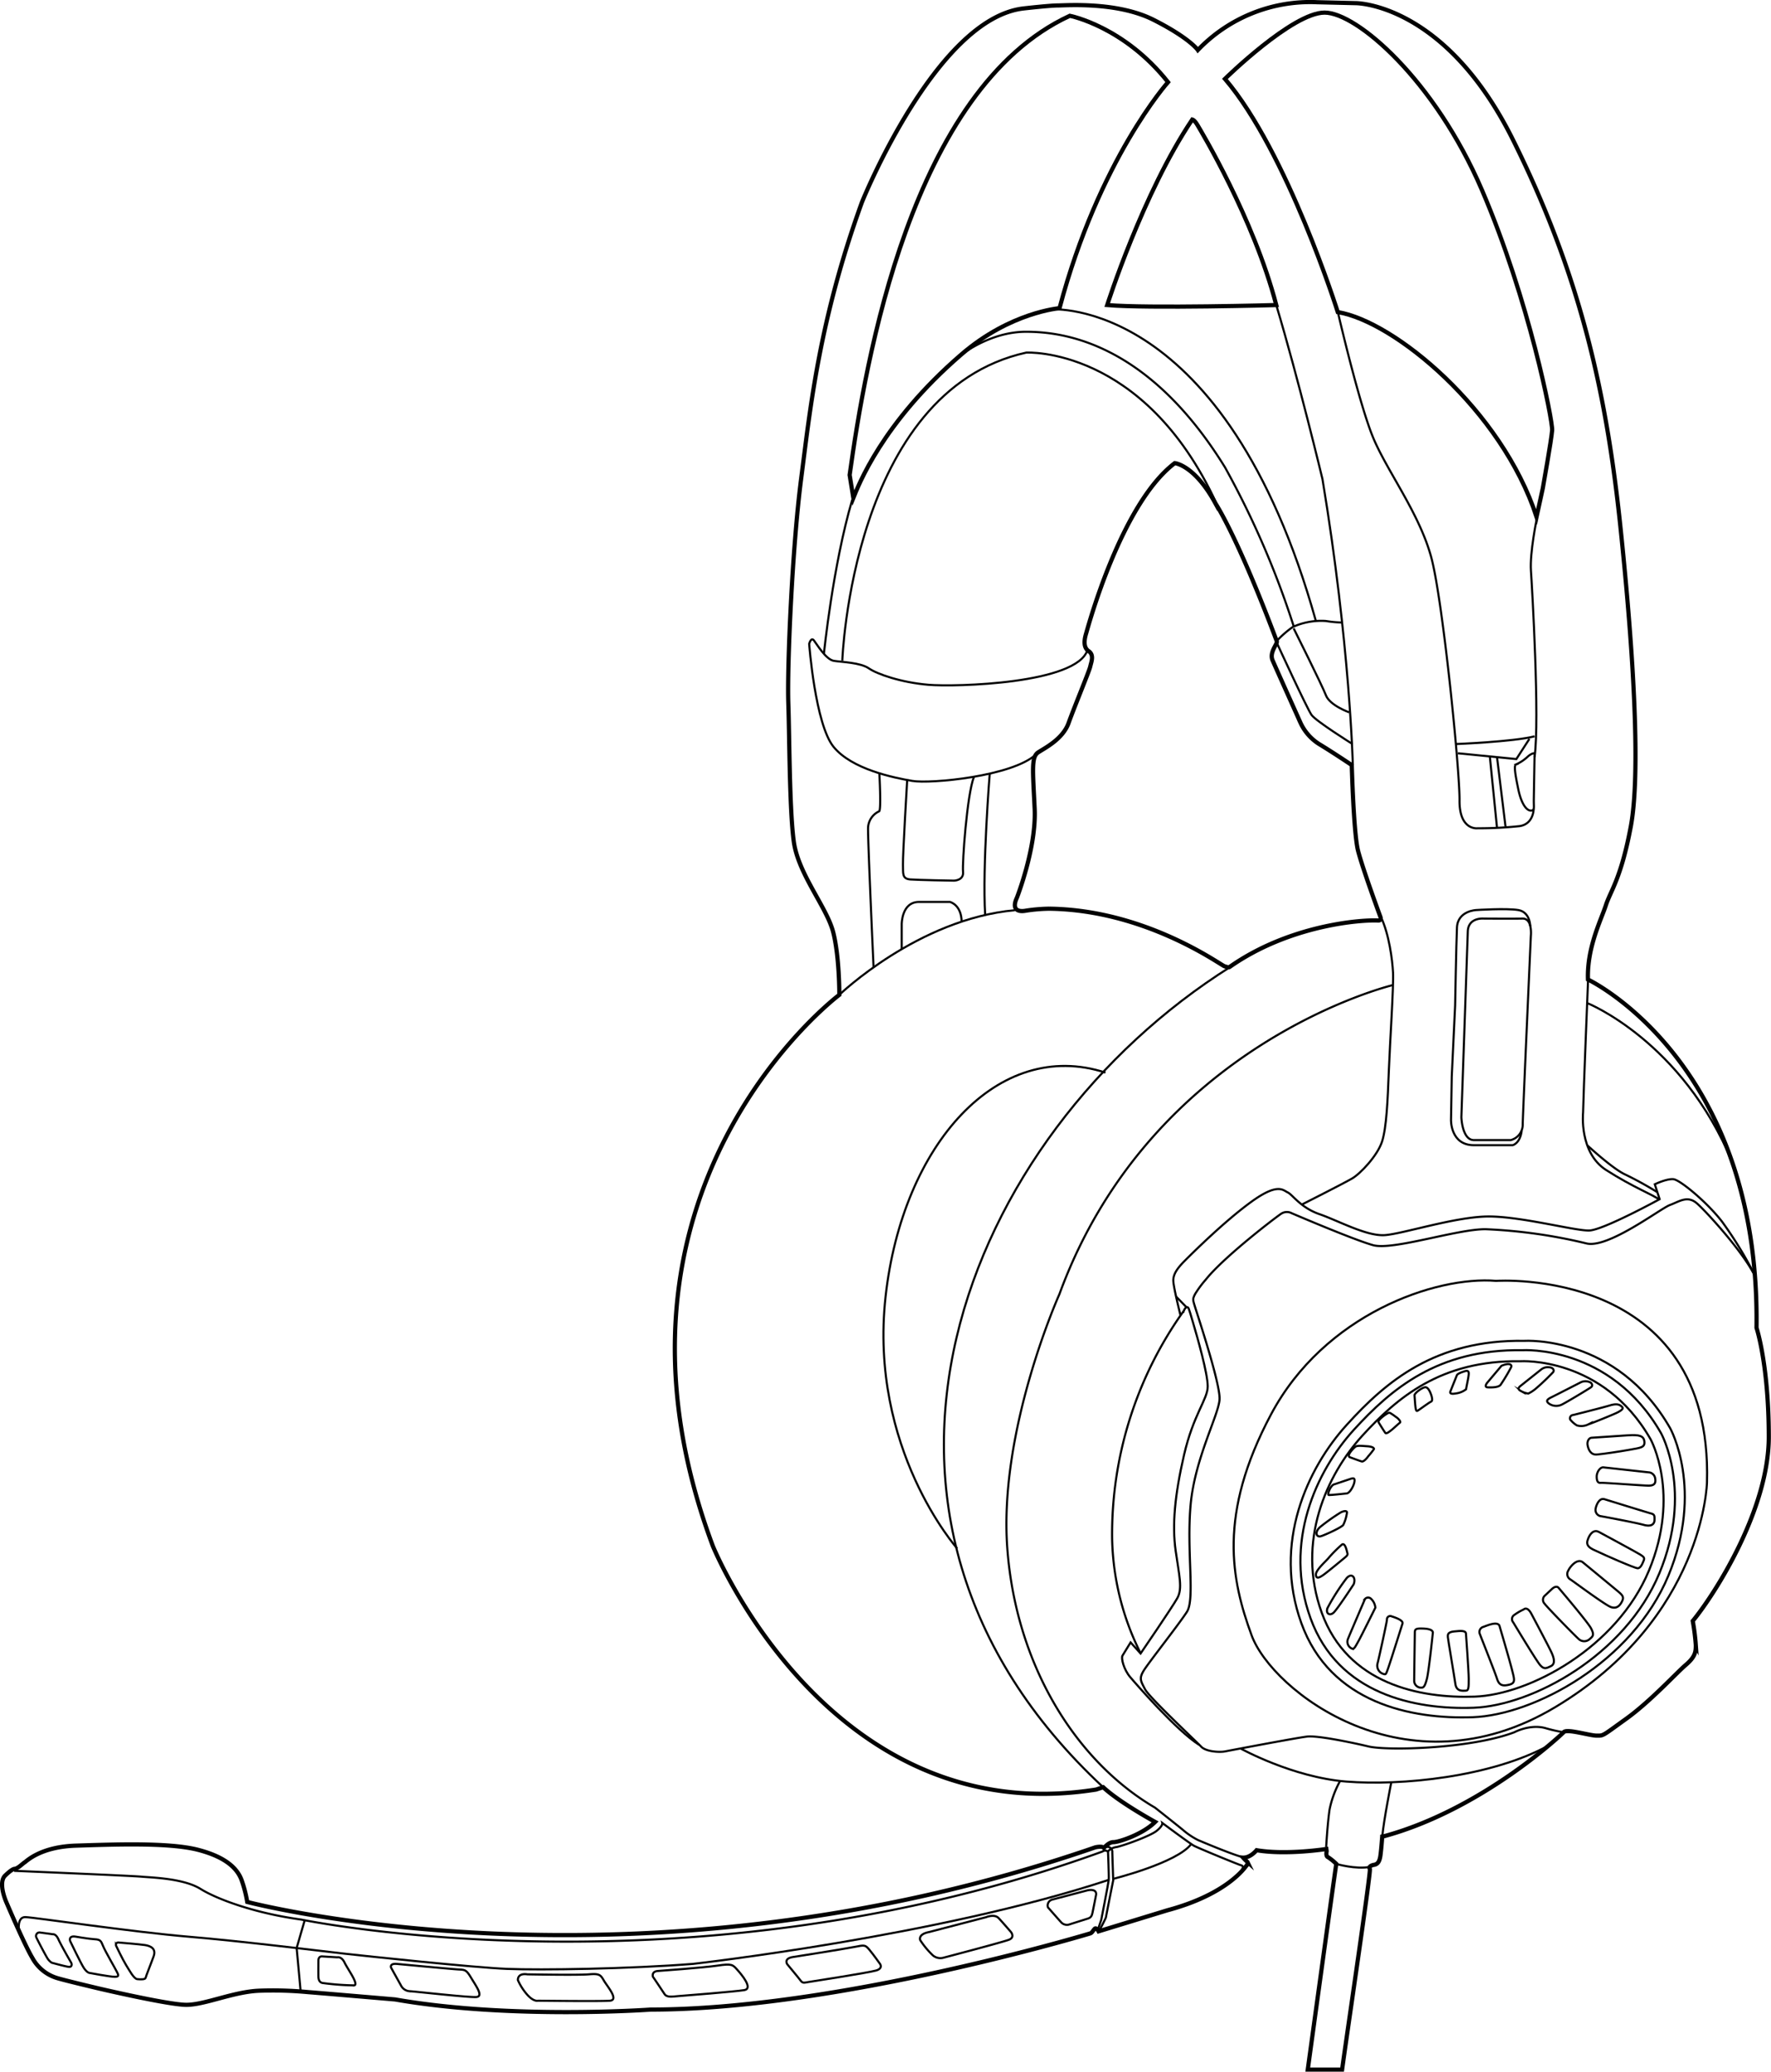 <svg xmlns="http://www.w3.org/2000/svg" viewBox="0 0 421.84 493.31"><defs><style>.cls-1,.cls-2{fill:none;stroke:#000;stroke-miterlimit:10;}.cls-2{stroke-width:0.5px;}</style></defs><title>Asset 3</title><g id="Layer_2" data-name="Layer 2"><g id="Details"><path class="cls-1" d="M262.77,425.57c3.89,3.64,12.38,8.27,12.38,8.27-3,3-8.75,4.83-9.92,4.81s-2.28,1.39-2.28,1.39c-.4-.55-2.06-.15-2.06-.15-108.9,37.58-202,13-202,13a30.47,30.47,0,0,0-1.39-5.33c-.91-2.34-3.29-5.26-10.33-7.08s-20.47-1.26-29-1-11.8,3.68-12.32,4S4.27,444.94,3.5,445s-2.41,1.75-2.41,1.75c-1.57,1.9.47,6.32.47,6.32s4.2,9.86,6.1,13.07A10,10,0,0,0,13.55,471c1.75.55,9.79,2.45,9.79,2.45s16.62,3.91,21,3.94,11.21-3.1,17.35-3.36a89.28,89.28,0,0,1,11.65.33c3.1.24,20.78,1.75,20.78,1.75,27.46,4.82,60.91,2.41,60.91,2.41,44.48,0,104.2-18,104.64-18.13s.67-.68,1.07-1.1.94.6.94.6l16.34-5c14.46-3.87,18.59-10.35,18.88-10.64s.35-.86.2-.91a11.31,11.31,0,0,1-1-1c1.77.05,3.21-1.77,3.21-1.77,7.08,1.21,16.62-.29,16.62-.29l.07.51s-.26,1.21.29,1.42a12.58,12.58,0,0,1,2,1.61c-1.31,9-6.79,49-6.79,49h8.18c1.17-8.62,6.92-47.33,6.61-47.77s.15-.86,1-1,1.22-.73,1.44-1.75.51-5,.51-5l.55-.09c23.12-6.35,41.89-23.92,42.69-24.76s6.17.84,7.85.84,1.22.15,7-4,11.94-10.9,14.19-12.82,2.41-3.07,2.41-4.71a52.27,52.27,0,0,0-.73-5.77c5.4-6.57,18.11-26.59,18.11-43.82s-2.92-26-2.92-26c.88-63.54-40.15-82.93-40.15-82.93-.27-7.61,3.18-14.3,4.27-17.69s3.6-6.3,5.93-18.72.8-40.17-2.48-71.5-9.35-59.38-25.56-92S322.95.75,322.95.75l-9.2-.22a37.05,37.05,0,0,0-28.43,11.39s-1.86-2.79-10.52-7.18S253.93,1.3,252,1.3s-8.19.71-8.19.71C222.87,4.42,205.3,48.17,205.3,48.17,195.08,76.36,193,97.25,190.84,113.9s-3.36,44.92-3.07,53.46.26,25.27,1.3,33,7.83,15.61,9.37,21.53,1.48,15,1.48,15-61.84,46.4-30.13,131.24c0,0,27.59,68.08,91.29,58Z"/><path class="cls-1" d="M366,123.07l1.48-6.79s2.08-11.65,2.23-13.84-5.48-31-16.72-57.19S323.18,3,315.51,3s-23.74,15.78-23.74,15.78c14.9,17.46,26.88,55.54,26.88,55.54C332.09,76.51,357.62,97.54,366,123.07Z"/><path class="cls-1" d="M263.73,72.64S272.2,46,284,28.45c0,0,.51.1,1.25,1.36S298.57,51.89,304,72.64C304,72.64,273.59,73.48,263.73,72.64Z"/><path class="cls-1" d="M304.12,152.69c.23.62-1.84,2.61-1,4.55s6.68,14.94,6.68,14.94a11.84,11.84,0,0,0,4.41,5c3.09,1.86,7.77,5,7.77,5s.44,16.16,1.48,20.32,5.29,15.69,5.29,15.69.49,1.06-.51,1c-4.07-.21-21.11,1.06-35.35,11.06,0,0-.15.23-1.25-.18s-18.83-13.4-41.69-13.69a39.67,39.67,0,0,0-5.53.46c-2.08.41-3.48-.34-2.19-3.11,0,0,4.66-11.88,4.22-21.15s-.84-12.34.86-13.44,5.86-3.18,7.23-7,4.93-12.38,5.15-13.42,1-2.74-.38-3.67-1-2.9-.6-4.22S267,120,279.82,110.28c0,0,4.66.41,9.62,9.47C289.44,119.74,294.55,127.21,304.12,152.69Z"/><path class="cls-2" d="M318.29,443.84s4.65,1.35,8,.7"/><path class="cls-2" d="M319.2,424.09a23.7,23.7,0,0,0-2.5,6.77c-.49,3.23-.82,9-.82,9"/><path class="cls-2" d="M331.38,424.48s-1.76,8.79-2.14,12.88"/><path class="cls-1" d="M229,84.39c11.71-10.09,23.37-11,23.37-11,9.42-35.5,25.85-53.83,25.85-53.83C267.67,6.25,254.82,3.76,254.82,3.76,217,21.24,206.11,86.28,202.38,113.1l.88,5.48C204.38,115.83,210,100.75,229,84.39Z"/><path class="cls-2" d="M365.53,179.49s-.16,9-.19,10.93.27,2.6-.71,2.6-2.25-1.51-3-5.15-1.07-5.67-.49-5.86a9.82,9.82,0,0,0,2.66-1.75C364.71,179.4,365.54,179.22,365.53,179.49Z"/><path class="cls-2" d="M331.8,234.56s-57.55,13.73-79.46,73.62c0,0-14.46,32.14-12.42,60.33s16.51,51,35.2,61.93c0,0,4.35,3.43,6.65,5.3a17.71,17.71,0,0,0,3.58,2.41s9.21,3.93,11.18,4.19"/><path class="cls-2" d="M228,368.73s-21.08-23.75-17.06-60,26.81-61.64,52.37-53.32"/><path class="cls-2" d="M262.77,425.57c-70-65.1-33.22-155.38,30.31-195.34"/><path class="cls-2" d="M308.14,149.1a210.43,210.43,0,0,0-16.36-37.83C273.37,81.47,253.21,79,244.38,79s-15.81,5.8-15.81,5.8"/><path class="cls-2" d="M322.23,182.12s-.66-28.52-7.23-68.05c0,0-5.73-23.86-11-41.43"/><path class="cls-2" d="M366.05,123.54s-1.68,8-1.39,12.34,2.1,35.28.87,44.37"/><path class="cls-2" d="M365.31,192.62s0,3.57-3.31,4.09a90.74,90.74,0,0,1-10.05.52s-4.37.58-4.3-6.65-3.94-47.25-6.68-57.66-10.41-20.49-13.8-28.48-8.51-30.16-8.51-30.16"/><path class="cls-2" d="M304,152.76a23.49,23.49,0,0,1,3.94-3.47,16.38,16.38,0,0,1,7.85-1.42,26.79,26.79,0,0,0,4,.36"/><path class="cls-2" d="M308.14,149.63s6.76,13.53,7.69,15.94,5.53,4.05,5.53,4.05"/><path class="cls-2" d="M346.78,177.17s13.63-.53,18.76-1.84"/><path class="cls-2" d="M304.25,153.33s7.08,15.41,8.15,16.91,9.74,6.92,9.74,6.92"/><path class="cls-2" d="M250.37,73.67s41.41-3.19,63.06,74.18"/><path class="cls-2" d="M349.62,221.78,348.09,266s.15,5.48,3,5.48h8.76a3.81,3.81,0,0,0,2.85-3.8c.07-3.21,1.94-44.84,1.94-44.84s.44-4.16-2-4.11-9.31,0-9.31,0S349.74,218.43,349.62,221.78Z"/><path class="cls-2" d="M310.08,286.83s10-5.05,12-6.22,6.06-5.48,7.12-8.8,1.33-9.66,1.61-16.78,1.17-20.32,1-23.44-.93-9.09-2.89-13.26"/><path class="cls-2" d="M418,303.85c-2.64-5.57-11.53-15.32-13.79-17.29s-4.13-.48-6.43.37-14.9,10.55-20,9.13a123.77,123.77,0,0,0-23.88-3.36c-6.79-.07-22.13,5.11-26.84,3.8s-19.36-7.6-19.36-7.6a2.48,2.48,0,0,0-2.5.09c-1.26.82-13.69,10.3-18,15.72a25.15,25.15,0,0,0-2.52,3.4c-.66,1.26-.55,1.4,0,3.19s6,18.17,5.81,21.9-5.92,14.13-6.9,25.2,1.1,22.35-.88,25.42-9.24,12.23-10.33,14.06-.66,2.41.37,4.38,12.27,12.49,13.37,13.66,4.31,1.39,5.66,1.13,17.18-3.27,19.59-3.54,10.19,1.31,14.63,2.36,24.25.57,34.69-3.38c0,0,3.71-2,7.38-1a34.37,34.37,0,0,0,4.45,1"/><path class="cls-2" d="M281.81,312.6s.33-1.17.82-1.3.44-.07,1.53,3.6,3.51,12.16,3.51,15.23-3.4,6.63-5.64,16.32-2.85,16.76-2,22.79,1.7,9,.38,11.34-8.73,13.15-8.73,13.15l-2.38-2.64-1.93,3.15c-.38.63.33,3.33,1.81,5.08s11,12.7,16.43,16.16"/><path class="cls-2" d="M295.46,416.33s12.39,6.88,25.24,7.9,34.4-1,48.39-8.7"/><path class="cls-2" d="M271.71,393.72a63.58,63.58,0,0,1-6.81-27.26,91.4,91.4,0,0,1,17-54.23"/><path class="cls-2" d="M281.2,313.26s-1.8-7.13-1.73-8.48.77-2.59,2.7-4.53,9.6-9.53,15.92-14.1,7.51-2.73,8.64-2.21,3.08,3.63,7.54,5.17,11.25,5.3,15.58,5,16.93-4.44,24.76-4.44,20.6,3.45,23.94,3.34,16.76-7.46,16.76-7.46L394.16,282s2.85-1.37,4.44-1.21,8,5.48,11.56,10.08a91.91,91.91,0,0,1,7.54,12.25"/><line class="cls-2" x1="280.13" y1="308.73" x2="282.63" y2="311.3"/><path class="cls-2" d="M356.37,305s51.68-3.6,50.22,48c0,0-.66,32.26-36.15,53.51s-67.49-3.94-72.31-17.09-8.11-28.7,4.6-52.59S342,303.8,356.37,305Z"/><path class="cls-2" d="M379.05,342.36l8.69-.58c2.74-.18,3.8.11,3.94,1.5s-.84,1.46-3.54,1.94-6.28,1-7.74,1.13-2-1.06-2.23-2.12S378.51,342.4,379.05,342.36Z"/><path class="cls-2" d="M381.94,349.41l11,1.21a1.7,1.7,0,0,1,1.31,1.42c.22,1.24-.29,1.72-1.57,1.72s-10.59-.73-11.36-.66-1-.51-1-1.51S381.11,349.32,381.94,349.41Z"/><path class="cls-2" d="M382.2,357s10.37,3.21,11.1,3.4.84.51.8,1.53-.77,1.68-2.59,1.17-9.42-1.94-10.3-2.08a1.51,1.51,0,0,1-1.13-1.83C380.22,358.39,380.94,356.58,382.2,357Z"/><path class="cls-2" d="M380.87,364.8s9.15,4.93,9.81,5.37,1.15.68.85,1.4-.71,1.86-1.45,1.86-8.27-3.34-9.37-3.89-3.09-1.07-2.57-2.74S379.66,364.14,380.87,364.8Z"/><path class="cls-2" d="M377,372s7.49,6.17,8.47,7,1.42,1.28.88,2.34-1.32,1.83-2.7,1.31-8.95-6.14-9.57-6.54a1.49,1.49,0,0,1-.55-2.08C374,373,375.7,371,377,372Z"/><path class="cls-2" d="M371.26,378.11s7,8.22,7.72,9.64.58,1.79-.26,2.48a1.92,1.92,0,0,1-2.74,0c-.95-.84-7.45-7.49-8.07-8.36a1.32,1.32,0,0,1,0-1.86c.37-.33,1.72-1.61,1.72-1.61S370.63,377.37,371.26,378.11Z"/><path class="cls-2" d="M364.79,384.33s4.18,7.84,4.8,9.23.88,2.67-.18,3.18-1.64.84-2.59-.29-5.88-9.31-6.39-10.15a1.16,1.16,0,0,1,.22-1.72,13.61,13.61,0,0,1,2.3-1.35S363.76,382.37,364.79,384.33Z"/><path class="cls-2" d="M357.14,387.06s2.43,8.22,3,10.52.94,3.18-.67,3.58-2.41.11-2.89-1.42-3.76-9.75-4.05-10.55a1.26,1.26,0,0,1,.77-1.79C354.11,387.13,356.52,386,357.14,387.06Z"/><path class="cls-2" d="M349.18,389s.66,8.87.66,10.79,0,2.79-.66,2.79-2.25.33-2.52-1.59-1.76-10.63-1.79-11.17-.08-1.18,1.46-1.34S349.13,388.21,349.18,389Z"/><path class="cls-2" d="M341.3,388.74s-.95,9.2-1.42,11-.77,2.12-1.28,2.12a1.64,1.64,0,0,1-1.75-1.72c0-1.46.15-10.7.15-11.36s.11-1,1.31-1S341.22,387.86,341.3,388.74Z"/><path class="cls-2" d="M334.06,386.61s-2.79,8.87-3.4,10.59-.55,1.56-1.31,1.34a2.06,2.06,0,0,1-1.21-2.52c.33-1.26,2.22-9.86,2.22-10.35a.78.78,0,0,1,1.1-.79C332.2,385.12,334.32,385.79,334.06,386.61Z"/><path class="cls-2" d="M327.6,382.82s-3.4,6.87-4,7.92-.93,1.81-1.37,1.89a1.76,1.76,0,0,1-1.15-2.38c.55-1.37,4.05-9.5,4.05-9.5a1,1,0,0,1,1.31-.16A3.28,3.28,0,0,1,327.6,382.82Z"/><path class="cls-2" d="M322.42,377.27s-3.72,5.7-4.71,6.68-2.12.18-1.42-1.21a51.51,51.51,0,0,1,4.46-6.94C322,374.38,323.07,375.7,322.42,377.27Z"/><path class="cls-2" d="M320.48,370.77s-4,3.34-5.18,4.19-1.81,1-1.86,0,1.94-2.79,2.88-3.81a29.91,29.91,0,0,1,3.34-3.37c.74-.47,1.12,1.45,1.23,1.86S321.1,370.25,320.48,370.77Z"/><path class="cls-2" d="M320.84,360.14a9.35,9.35,0,0,1-.9,3c-.55.63-3.94,2.19-5.2,2.63s-1.67-1-.25-2.19a48.39,48.39,0,0,1,4.88-3.45C320,359.81,320.82,359.65,320.84,360.14Z"/><path class="cls-2" d="M317.63,353.51l4.09-1.37c.78-.26,1.05-.14.89.77s-1.08,2.63-1.83,2.71-3.79.4-4.26.38S316.85,353.91,317.63,353.51Z"/><path class="cls-2" d="M321.55,347s2.36.89,2.82,1,1.22-.78,1.52-1.22a17.63,17.63,0,0,0,1.37-1.72c.07-.31-.51-.62-1.62-.68s-2.36-.26-2.85.16S320.63,346.65,321.55,347Z"/><path class="cls-2" d="M328.34,338.64s1.36,2.22,1.64,2.57,1.29-.59,1.49-.71,1.7-1.55,2-1.75-.45-1-.68-1.14-1.6-1.26-1.93-1.22S328.16,338,328.34,338.64Z"/><path class="cls-2" d="M336.93,332.24s.15,2.41.24,2.94.15.93.49.75,2.76-2,3.21-2.17.22-1.11,0-1.7-.71-1.88-1.5-1.72S336.9,331.77,336.93,332.24Z"/><path class="cls-2" d="M347,327.51l-1.53,3.82c-.13.31-.05.73,1.26.48a4.9,4.9,0,0,0,2.48-1c0-.18.47-2.32.57-3.07s.24-1.57-.88-1.22S347.13,327.16,347,327.51Z"/><path class="cls-2" d="M357.65,325.22l-3.31,3.92s-1.05,1.18.07,1.22,2.49,0,3-.58a43,43,0,0,0,2.53-4.22C360.21,324.92,359.5,324.44,357.65,325.22Z"/><path class="cls-2" d="M367.11,326.09s-4.33,3.45-4.8,3.82-1,.8-.11,1.28a4.87,4.87,0,0,0,1.83.64,8.29,8.29,0,0,0,1.94-1.3,54.33,54.33,0,0,0,4-3.82c.27-.42,0-1-.79-1.11A2.59,2.59,0,0,0,367.11,326.09Z"/><path class="cls-2" d="M376.54,329.15s-5.84,3-6.87,3.5-1.59.89-.75,1.55a3,3,0,0,0,2.94.33c.93-.4,6.72-3.89,7.16-4.24s.13-1-.29-1.14A2.57,2.57,0,0,0,376.54,329.15Z"/><path class="cls-2" d="M374.71,336.94s6.93-1.73,8.82-2.3,2.45,0,2.87.41-.4.93-1.3,1.37-5.75,2.41-6.79,2.76a3.71,3.71,0,0,1-2.7.24A6,6,0,0,1,374,338,.79.79,0,0,1,374.71,336.94Z"/><path class="cls-2" d="M363.1,319.28s22-1.42,34.73,20.82c0,0,8.11,14.56-.44,35.11s-31.88,33.15-46.56,33.69-34-3.38-40.86-22.4,1.42-36.93,10.87-47.28C330.12,329,341.84,318.95,363.1,319.28Z"/><path class="cls-2" d="M362.66,321.51s20.92-1.35,33,19.78c0,0,7.7,13.83-.42,33.36s-30.29,31.5-44.24,32-32.27-3.21-38.83-21.28,1.35-35.09,10.33-44.93C331.33,330.79,342.47,321.2,362.66,321.51Z"/><path class="cls-2" d="M362.15,324.14s19.63-1.27,31,18.56c0,0,7.23,13-.39,31.3s-28.42,29.55-41.51,30-30.28-3-36.43-20,1.27-32.92,9.69-42.15C332.75,332.85,343.2,323.85,362.15,324.14Z"/><path class="cls-2" d="M364.49,220.55s0-3.38-2.85-3.85-10,0-10,0-4.42.15-4.6,4.16-.44,18.59-.44,18.59l-.8,16.87-.18,10.37s-.15,6,5.44,6,9.28,0,9.28,0,1.76-.45,2.11-3.44"/><polyline class="cls-2" points="364.3 175.93 361.18 180.75 347.27 179.37"/><line class="cls-2" x1="356.58" y1="180.29" x2="358.6" y2="196.8"/><line class="cls-2" x1="354.88" y1="180.25" x2="356.58" y2="197.14"/><path class="cls-2" d="M200.63,157.36s2.19-64.2,43.82-73.4c0,0,27.94-1.53,45.26,35.82"/><path class="cls-2" d="M196.25,155.68S198.38,134.62,203,119"/><path class="cls-2" d="M241.74,216.74c-23.08,2.08-41.83,20.16-41.83,20.16"/><path class="cls-2" d="M208.08,230.34s-1.42-30.91-1.31-33.32a4.55,4.55,0,0,1,2.63-3.83c.55-.22.05-9.19.05-9.19"/><path class="cls-2" d="M246.76,179.64c-5.58,5.2-25.09,7.07-29.48,6.31s-14.35-2.74-18.73-8.11-5.81-24.51-5.81-24.51.44-1.71,1.13-.83,2.85,4.56,4.75,4.86,6.32.4,8.33,1.79,7.71,3.36,14.17,3.91,35.52-.23,37.92-8.33"/><path class="cls-2" d="M216.08,185.83s-1.07,17.91-1,20-.29,3.43,1.75,3.58,10.08.29,10.37.29,2.41-.15,2.19-2.12.94-18.41,2.59-22.57"/><path class="cls-2" d="M214.78,226V220.1s-.06-5.33,4.11-5.33h7.38s2.72.62,2.78,4.69"/><path class="cls-2" d="M235.75,184.21s-1.79,22.1-1.09,33.66"/><path class="cls-2" d="M3.36,445.48s28,1.17,30.31,1.39,10,.37,14.1,2.92,13.22,5.84,24,7.3c0,0,92.9,19.35,190.84-16.21a1.07,1.07,0,0,1,1.28,0,3.24,3.24,0,0,1,2.08-1.06c1.61-.33,7.93-2.59,9.5-3.83s1.39-1.9,1.39-1.9,6.55,4.88,7.53,5.42S295,444,295.56,444.14s.62.46.19,1.21"/><path class="cls-2" d="M263.43,439.82a1.18,1.18,0,0,1,1.51,1.26c.05,1.62.22,6.66.22,6.66s-1.7,8.52-1.73,8.79-1.59,3.2-1.59,3.2"/><path class="cls-2" d="M261.54,459.4l.77-2.25s1.7-8.68,1.78-9.5-.17-6.76-.17-6.76"/><path class="cls-2" d="M250.58,452.35l8.4-2.21s2.36-.59,2.09,1.1c0,0-.68,3.47-.85,4.24s-.36,1.15-1.18,1.4-4.49,1.42-4.49,1.42a1.88,1.88,0,0,1-1.78-.55c-.74-.82-3.15-3.56-3.15-3.56A1.44,1.44,0,0,1,250.58,452.35Z"/><path class="cls-2" d="M221.3,460.06l13.58-3.54s2-.84,3,.23,2.93,3.31,2.93,3.31,1,1.23-.44,1.81-15.53,4.27-15.53,4.27a2.78,2.78,0,0,1-2.63-.52,20.19,20.19,0,0,1-3-3.6S218.52,460.6,221.3,460.06Z"/><path class="cls-2" d="M188.91,466s11.87-1.86,14.46-2.37,2.7-.55,3.69.62,2.56,3.4,2.56,3.4.8,1.06-.95,1.57-15.12,2.59-16.1,2.74-1.35.36-1.86-.33-3.21-3.93-3.21-3.93S186.59,466.34,188.91,466Z"/><path class="cls-2" d="M156.7,469.33s10.81-.77,14.21-1.28,3.62-.22,4.67.95,3.91,4.53,1.68,4.89-14.21,1.31-15.67,1.42-2.74.4-3.32-.51-2.74-4.09-2.74-4.09S155.09,469.45,156.7,469.33Z"/><path class="cls-2" d="M125.62,470.13s12.05.22,14.61,0,2.81.11,3.62,1.5,3.65,4.6,1.42,4.78-17.09,0-17.09,0-1,.33-2.56-1.39a13.63,13.63,0,0,1-2.26-3.51S123.17,469.77,125.62,470.13Z"/><path class="cls-2" d="M94.58,467.65s12.82,1.21,14.5,1.31,1.94,0,3.14,2,3,4.42,1.24,4.57-15.19-1.39-16-1.39a2.5,2.5,0,0,1-2-1.46c-.44-.77-2.3-4.13-2.3-4.13S92.69,467.47,94.58,467.65Z"/><path class="cls-2" d="M76.72,465.86l3.62.22s1-.29,1.75,1.28,3.47,5.22,2.26,5.4a62.73,62.73,0,0,1-7.38-.55c-.73-.07-1.1-.58-1.13-1.53s0-3.91,0-3.91S75.84,465.81,76.72,465.86Z"/><path class="cls-2" d="M4.52,459.76S4,456.44,6.06,456.5s25.69,3.56,38.78,4.66,31.88,3.45,37.25,4.05,30.62,3.29,38.67,3.62,29.31,0,44.31-1.19c0,0,58.32-6.57,99-20"/><path class="cls-2" d="M265.16,447.39s15.23-3.8,18.59-8.3"/><polyline class="cls-2" points="72.59 457.2 70.66 463.86 71.62 474.26"/><path class="cls-2" d="M28.55,462.58s4.73.38,6,.58,2.71.82,2.05,2.66-1.84,4.74-1.92,5.15-1.2.38-2,.3-1.89-2.14-2.66-3.37-2.38-4.6-2.38-4.6S27.39,462.33,28.55,462.58Z"/><path class="cls-2" d="M18,461.15s3.18.55,4.53.62,1.53.37,2,1.57,3.07,5.66,3.36,6.28.58,1.1-.55,1.1-6.14-.95-6.14-.95-.58-.15-1.28-1.24-3.21-6.32-3.21-6.32S16.22,460.87,18,461.15Z"/><path class="cls-2" d="M9.53,460.17l3.1.42s.69-.13,1.28,1.19,2.7,5,3,5.5.18,1.08-.4,1.08-4.2-1-4.2-1a3.76,3.76,0,0,1-.86-.82c-.4-.53-2.5-4.55-2.78-5.17A.83.83,0,0,1,9.53,460.17Z"/><path class="cls-2" d="M378.27,233.28s-1.11,27.35-1.19,31.66c0,0-1,9.5,5.48,13.66s11.43,6,12.55,7"/><path class="cls-2" d="M378.11,272.75s6.08,5.61,9,6.92a85,85,0,0,1,7.6,4.18"/><path class="cls-2" d="M378.11,238.87s22.55,9,34.5,37.85"/></g></g></svg>